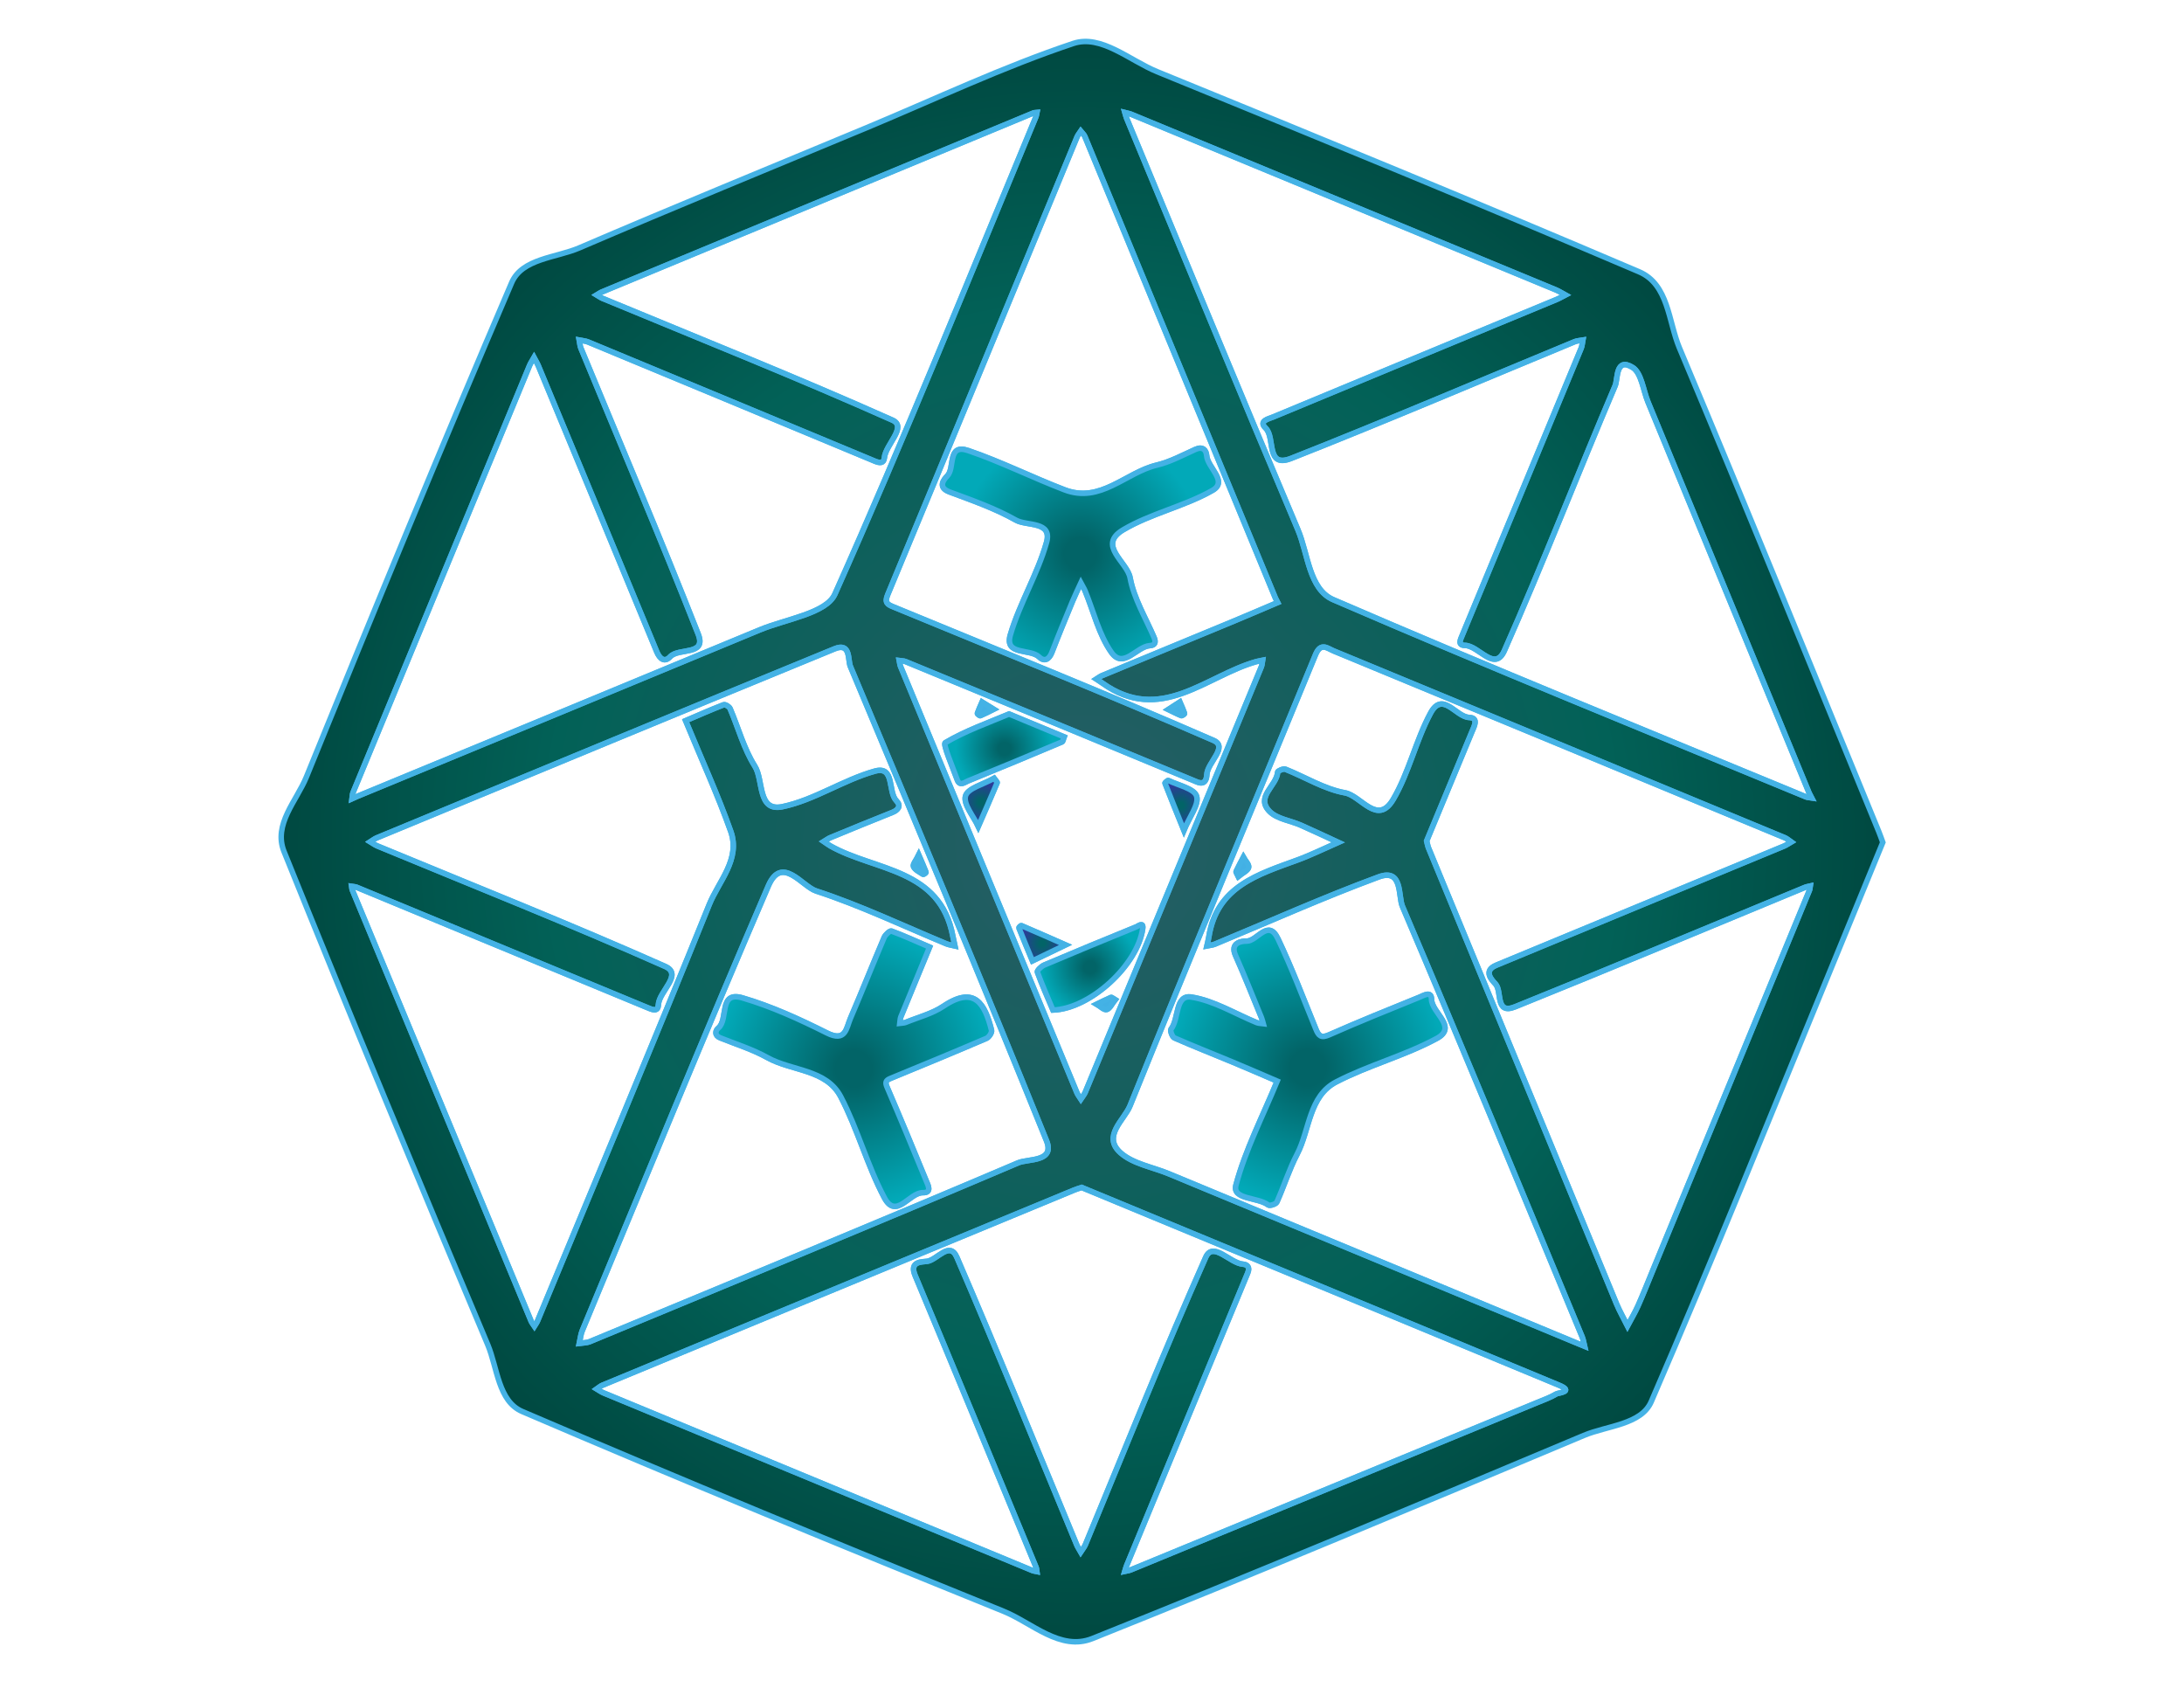 <?xml version="1.0" encoding="utf-8"?>
<!-- Generator: Adobe Illustrator 16.0.0, SVG Export Plug-In . SVG Version: 6.00 Build 0)  -->
<!DOCTYPE svg PUBLIC "-//W3C//DTD SVG 1.1//EN" "http://www.w3.org/Graphics/SVG/1.1/DTD/svg11.dtd">
<svg version="1.1" id="Layer_1" xmlns="http://www.w3.org/2000/svg" xmlns:xlink="http://www.w3.org/1999/xlink" x="0px" y="0px"
	 width="792px" height="612px" viewBox="0 0 792 612" enable-background="new 0 0 792 612" xml:space="preserve">
<path fill-rule="evenodd" clip-rule="evenodd" fill="none" d="M1234.594,1418.092c0.111-0.352,0.306-0.956,0.498-1.561
	c0.089,0.234,0.283,0.486,0.249,0.7c-0.141,0.872-0.351,1.732-0.535,2.598C1234.748,1419.353,1234.689,1418.877,1234.594,1418.092z"
	/>
<path fill-rule="evenodd" clip-rule="evenodd" fill="none" d="M1238.555,1418.128c-0.104,0.724-0.168,1.169-0.232,1.613
	c-0.186-0.843-0.397-1.681-0.535-2.531c-0.032-0.194,0.191-0.431,0.298-0.646
	C1238.264,1417.159,1238.443,1417.756,1238.555,1418.128z"/>
<path fill-rule="evenodd" clip-rule="evenodd" fill="none" d="M1241.207,1417.309c-0.255-0.127-0.409-0.203-0.563-0.28
	c0.198-0.22,0.396-0.44,0.595-0.662c0.145,0.21,0.289,0.42,0.434,0.63C1241.537,1417.088,1241.401,1417.178,1241.207,1417.309z"/>
<path fill-rule="evenodd" clip-rule="evenodd" fill="none" d="M1233.336,1418.697c-0.063,0.398-0.123,0.79-0.182,1.182
	c-0.081-0.427-0.225-0.852-0.225-1.278c0-0.428,0.142-0.856,0.221-1.285C1233.214,1417.773,1233.277,1418.232,1233.336,1418.697z"/>
<g>
	<radialGradient id="SVGID_1_" cx="392.374" cy="305.177" r="290.266" gradientUnits="userSpaceOnUse">
		<stop  offset="0.133" style="stop-color:#215E62"/>
		<stop  offset="0.667" style="stop-color:#026157"/>
		<stop  offset="1" style="stop-color:#004941"/>
	</radialGradient>
	
		<path fill-rule="evenodd" clip-rule="evenodd" fill="url(#SVGID_1_)" stroke="#44B2E5" stroke-width="2" stroke-miterlimit="10" d="
		M682.777,305.44c-6.549,15.954-13.087,31.924-19.657,47.885c-21.281,51.697-42.122,103.589-64.313,154.893
		c-3.624,8.372-15.977,8.705-24.431,12.255c-59.274,24.887-118.56,49.769-178.24,73.654c-11.637,4.657-21.867-5.707-32.274-9.914
		c-58.376-23.601-116.607-47.593-174.476-72.409c-8.722-3.74-8.993-15.866-12.521-24.241
		C151.826,428.14,127.129,368.564,103,308.766c-3.972-9.844,4.592-18.394,8.13-27.09c24.365-59.897,48.931-119.725,74.407-179.155
		c3.784-8.83,16.054-9,24.548-12.646c34.579-14.843,69.417-29.081,104.155-43.554c24.927-10.386,49.428-22.034,74.973-30.567
		c10.081-3.366,20.434,6.164,30.428,10.246c58.385,23.84,116.731,47.793,174.734,72.537c10.754,4.586,10.623,18.042,14.639,27.598
		c24.504,58.308,48.293,116.912,72.316,175.422C681.826,302.76,682.243,303.997,682.777,305.44z M517.358,304.912
		c0.284,1.088,0.39,1.849,0.672,2.535c22.706,55.095,45.421,110.188,68.172,165.266c1.143,2.761,2.654,5.369,3.988,8.049
		c1.288-2.426,2.712-4.791,3.827-7.293c1.899-4.271,3.61-8.624,5.395-12.946c18.924-45.899,37.849-91.798,56.757-137.704
		c0.194-0.467,0.178-1.018,0.263-1.529c-0.615,0.146-1.264,0.213-1.837,0.451c-35.04,14.479-70.001,29.148-105.161,43.319
		c-7.325,2.956-4.625-5.547-7.111-8.275c-1.163-1.272-4.723-4.737,0.299-6.811c34.786-14.369,69.557-28.775,104.323-43.188
		c0.911-0.378,1.728-0.984,2.587-1.484c-0.745-0.517-1.427-1.187-2.243-1.525c-54.529-22.609-109.064-45.204-163.624-67.74
		c-2.326-0.962-4.715-3.26-6.629,1.398c-22.397,54.517-45.183,108.876-67.25,163.526c-2.088,5.172-10.252,11.056-3.371,17.093
		c4.534,3.979,11.562,5.104,17.455,7.551c48.983,20.317,97.959,40.644,146.939,60.97c1.267,0.524,2.535,1.047,3.801,1.568
		c-0.274-1.123-0.407-2.306-0.846-3.361c-21.608-52.094-43.085-104.243-65.192-156.125c-1.609-3.775,0.178-13.936-8.642-10.681
		c-20.056,7.4-39.606,16.18-59.375,24.367c-0.898,0.372-1.927,0.422-2.894,0.622c0.238-1.071,0.534-2.132,0.702-3.215
		c2.882-18.414,17.935-22.699,32.253-27.965c4.993-1.836,9.784-4.221,14.667-6.354c-4.524-2.085-9.024-4.231-13.584-6.237
		c-3.778-1.662-8.552-2.233-11.252-4.924c-5.339-5.32,2.571-9.303,2.876-14.304c0.025-0.44,2.076-1.349,2.796-1.063
		c7.232,2.877,14.154,7.238,21.63,8.57c5.796,1.033,11.782,12.103,17.514,2.324c5.686-9.699,8.156-21.246,13.494-31.2
		c4.393-8.195,9.177,1.345,14.013,1.55c3.597,0.15,1.796,3.276,0.985,5.239C528.281,278.65,522.763,291.897,517.358,304.912z
		 M248.625,261.316c4.604-1.963,9.157-3.987,13.802-5.778c0.544-0.21,2.028,0.675,2.328,1.375c2.994,6.984,4.981,14.572,8.979,20.9
		c3.223,5.102,0.883,16.582,9.985,14.691c11.554-2.401,22.024-9.68,33.51-12.891c7.393-2.067,4.604,7.467,7.882,10.796
		c1.707,1.736,0.717,3.284-1.559,4.184c-7.502,2.967-14.96,6.052-22.42,9.129c-0.839,0.347-1.577,0.935-2.364,1.411
		c0.801,0.543,1.57,1.146,2.409,1.62c16.131,9.101,39.772,8.021,44.368,32.754c0.216,1.158,0.494,2.307,0.743,3.46
		c-1.055-0.252-2.167-0.366-3.156-0.777c-15.688-6.513-31.098-13.874-47.194-19.136c-5.076-1.659-12.413-13.199-17.318-1.805
		c-23.039,53.513-45.104,107.443-67.475,161.242c-0.592,1.422-0.706,3.044-1.042,4.569c1.257-0.182,2.618-0.112,3.755-0.582
		c51.838-21.486,103.715-42.88,155.352-64.841c3.64-1.546,13.436-0.243,10.286-8.037c-23.235-57.522-47.145-114.774-71.132-171.988
		c-0.955-2.277,0.207-8.79-5.708-6.361c-55.39,22.728-110.696,45.656-166.019,68.548c-0.833,0.345-1.561,0.951-2.337,1.435
		c0.841,0.504,1.634,1.123,2.53,1.493c34.841,14.434,69.903,28.365,104.355,43.674c6.624,2.946-2.166,8.984-2.432,13.915
		c-0.15,2.787-2.323,1.729-4.051,1.014c-35.107-14.559-70.224-29.087-105.347-43.602c-0.553-0.228-1.204-0.218-1.808-0.316
		c0.07,0.444,0.053,0.924,0.221,1.327c21.599,52.104,43.21,104.206,64.84,156.298c0.273,0.658,0.784,1.22,1.183,1.826
		c0.384-0.631,0.86-1.222,1.139-1.896c20.839-50.291,41.888-100.497,62.27-150.971c3.425-8.481,11.406-16.387,7.792-26.563
		C260.319,288.275,254.488,275.526,248.625,261.316z M392.246,430.565c-1.063,0.362-1.871,0.585-2.641,0.903
		c-57.067,23.6-114.129,47.201-171.184,70.826c-0.725,0.3-1.331,0.884-1.993,1.335c0.797,0.472,1.549,1.053,2.396,1.404
		c51.839,21.485,103.685,42.952,155.536,64.409c0.505,0.208,1.076,0.248,1.617,0.364c-0.074-0.488-0.053-1.017-0.235-1.463
		c-14.597-35.298-29.147-70.614-43.883-105.853c-2.207-5.277,2.617-4.885,4.396-5.151c3.639-0.548,8.146-7.477,10.741-1.463
		c14.908,34.555,29.036,69.447,43.447,104.217c0.383,0.925,0.97,1.768,1.462,2.646c0.576-0.896,1.308-1.729,1.71-2.697
		c14.417-34.771,28.353-69.751,43.624-104.144c2.643-5.951,8.739,2.096,13.491,2.48c1.52,0.123,2.646,1.012,1.747,3.173
		c-14.69,35.36-29.309,70.752-43.928,106.142c-0.27,0.651-0.42,1.354-0.627,2.03c0.706-0.16,1.451-0.221,2.106-0.49
		c49.081-20.188,98.155-40.391,147.226-60.601c2.422-0.998,4.924-1.882,7.152-3.214c0.651-0.39,6.601-0.812,0.916-3.174
		c-41.851-17.402-83.747-34.704-125.626-52.038C423.84,443.646,407.988,437.081,392.246,430.565z M656.974,289.299
		c-0.545-1.054-0.791-1.458-0.968-1.885c-19.458-47.204-38.912-94.41-58.365-141.616c-1.784-4.325-2.373-10.57-5.595-12.569
		c-6.216-3.854-5.312,4.236-6.329,6.625c-13.592,31.941-26.129,64.34-40.178,96.072c-3.502,7.905-9.298-1.859-14.311-1.912
		c-2.68-0.028-1.629-2.075-1.016-3.553c14.4-34.725,28.804-69.449,43.175-104.186c0.376-0.906,0.402-1.956,0.589-2.938
		c-0.975,0.175-2.021,0.178-2.917,0.549c-34.261,14.166-68.365,28.719-102.843,42.323c-9.303,3.669-5.683-7.517-9.236-10.96
		c-2.712-2.624,1.081-3.373,2.735-4.062c34.231-14.241,68.497-28.402,102.747-42.595c1.103-0.457,2.131-1.084,3.193-1.632
		c-1.132-0.619-2.213-1.348-3.396-1.838c-51.344-21.246-102.694-42.476-154.049-63.69c-0.716-0.296-1.512-0.406-2.27-0.603
		c0.203,0.694,0.346,1.415,0.623,2.078c20.646,49.763,41.134,99.594,62.121,149.215c3.702,8.755,4.021,21.519,12.797,25.312
		c56.847,24.573,114.259,47.844,171.49,71.527C655.451,289.158,656.014,289.143,656.974,289.299z M127.682,289.597
		c1.081-0.485,1.505-0.69,1.939-0.87c48.651-20.108,97.321-40.167,145.938-60.358c9.461-3.928,24.092-5.958,27.212-12.941
		c25.521-57.133,48.878-115.233,72.883-173.043c0.204-0.489,0.235-1.048,0.349-1.573c-0.423,0.047-0.885,0.001-1.261,0.157
		c-52.158,21.615-104.309,43.245-156.456,64.888c-0.665,0.277-1.258,0.729-1.884,1.098c0.707,0.418,1.373,0.929,2.124,1.24
		c35.105,14.57,70.422,28.667,105.12,44.148c5.424,2.421-2.478,8.813-2.947,13.682c-0.202,2.085-1.782,1.883-3.443,1.19
		c-34.649-14.435-69.312-28.838-103.985-43.213c-0.985-0.408-2.123-0.452-3.19-0.667c0.186,0.981,0.208,2.03,0.583,2.934
		c14.247,34.524,28.878,68.896,42.536,103.651c3.125,7.954-7.083,4.849-10.178,8.21c-1.979,2.149-3.77,0.832-4.876-1.854
		c-14.239-34.531-28.56-69.031-42.877-103.531c-0.444-1.072-1.072-2.066-1.613-3.097c-0.55,0.977-1.211,1.907-1.636,2.935
		c-21.353,51.596-42.688,103.199-64.004,154.809C127.774,287.973,127.814,288.668,127.682,289.597z M463.327,218.469
		c-0.505-0.995-0.697-1.323-0.84-1.67c-23.025-55.781-46.045-111.564-69.092-167.336c-0.295-0.71-0.979-1.259-1.478-1.884
		c-0.455,0.695-1.03,1.34-1.342,2.093c-22.874,55.335-45.696,110.69-68.669,165.983c-1.193,2.872-0.075,3.513,2.039,4.385
		c38.775,15.997,77.695,31.667,116.137,48.429c5.439,2.37-2.194,7.964-2.445,12.39c-0.07,1.25-0.391,3.989-3.597,2.659
		c-35.186-14.617-70.418-29.124-105.648-43.632c-0.685-0.282-1.504-0.237-2.26-0.344c0.143,0.706,0.173,1.459,0.443,2.112
		c21.298,51.521,42.615,103.033,63.95,154.538c0.343,0.827,0.954,1.546,1.438,2.315c0.542-0.823,1.229-1.583,1.599-2.478
		c21.306-51.411,42.588-102.833,63.849-154.262c0.296-0.715,0.288-1.556,0.426-2.336c-0.771,0.159-1.554,0.268-2.307,0.481
		c-18.228,5.146-34.697,22.853-55.752,7.787c-0.716-0.513-1.467-0.975-2.204-1.46c0.689-0.429,1.332-0.965,2.069-1.271
		c15.867-6.578,31.75-13.117,47.614-19.694C452.619,223.053,457.944,220.751,463.327,218.469z"/>
	<path fill-rule="evenodd" clip-rule="evenodd" fill="none" stroke="#44B2E5" stroke-width="2" stroke-miterlimit="10" d="
		M517.358,304.912c5.404-13.015,10.923-26.262,16.396-39.527c0.811-1.963,2.611-5.089-0.985-5.239
		c-4.836-0.205-9.62-9.745-14.013-1.55c-5.338,9.954-7.809,21.501-13.494,31.2c-5.731,9.779-11.718-1.291-17.514-2.324
		c-7.476-1.332-14.397-5.693-21.63-8.57c-0.72-0.287-2.771,0.623-2.796,1.063c-0.305,5.001-8.215,8.984-2.876,14.304
		c2.7,2.691,7.474,3.262,11.252,4.924c4.56,2.006,9.06,4.152,13.584,6.237c-4.883,2.133-9.674,4.518-14.667,6.354
		c-14.318,5.266-29.371,9.551-32.253,27.965c-0.168,1.083-0.464,2.144-0.702,3.215c0.967-0.2,1.995-0.25,2.894-0.622
		c19.769-8.188,39.319-16.967,59.375-24.367c8.819-3.255,7.032,6.905,8.642,10.681c22.107,51.882,43.584,104.031,65.192,156.125
		c0.438,1.056,0.571,2.238,0.846,3.361c-1.266-0.521-2.534-1.044-3.801-1.568c-48.98-20.326-97.956-40.652-146.939-60.97
		c-5.894-2.446-12.921-3.571-17.455-7.551c-6.881-6.037,1.283-11.921,3.371-17.093c22.067-54.649,44.853-109.009,67.25-163.526
		c1.914-4.658,4.303-2.36,6.629-1.398c54.56,22.536,109.095,45.13,163.624,67.74c0.816,0.339,1.498,1.009,2.243,1.525
		c-0.859,0.5-1.676,1.106-2.587,1.484c-34.767,14.413-69.537,28.819-104.323,43.188c-5.021,2.073-1.462,5.538-0.299,6.811
		c2.486,2.729-0.214,11.231,7.111,8.275c35.16-14.171,70.121-28.841,105.161-43.319c0.573-0.238,1.222-0.305,1.837-0.451
		c-0.085,0.512-0.068,1.063-0.263,1.529c-18.908,45.906-37.833,91.805-56.757,137.704c-1.784,4.322-3.495,8.676-5.395,12.946
		c-1.115,2.502-2.539,4.867-3.827,7.293c-1.334-2.68-2.846-5.288-3.988-8.049c-22.751-55.077-45.466-110.171-68.172-165.266
		C517.748,306.761,517.643,306,517.358,304.912z M463.169,392.001c-5.33,12.91-11.541,24.927-14.965,37.689
		c-1.441,5.362,7.906,4.306,11.73,7.236c0.511,0.393,2.777-0.331,3.095-1.044c2.569-5.738,4.442-11.816,7.339-17.367
		c4.619-8.851,4.233-21.057,14.181-26.22c11.736-6.095,24.89-9.496,36.497-15.784c7.647-4.144-1.843-9.217-1.933-14.212
		c-0.055-3.112-2.872-1.322-4.357-0.72c-10.956,4.45-21.933,8.863-32.744,13.643c-2.988,1.319-3.845,0.342-4.842-2.096
		c-4.477-10.944-8.654-22.035-13.724-32.703c-3.554-7.487-7.477,0.866-11.385,0.823c-1.884-0.021-6.065,0.588-4.015,5.19
		c3.323,7.46,6.319,15.064,9.432,22.616c0.278,0.672,0.413,1.4,0.613,2.104c-0.779-0.108-1.625-0.056-2.33-0.344
		c-7.908-3.231-15.558-8.008-23.759-9.284c-5.92-0.92-4.397,7.881-7.352,11.662c-0.376,0.479,0.451,2.794,1.218,3.13
		c7.043,3.09,14.213,5.897,21.316,8.854C452.561,387.412,457.897,389.747,463.169,392.001z M449.062,317.799
		c1.609-1.311,3.423-2.085,3.734-3.257c0.265-0.998-1.196-2.456-1.894-3.711c-0.895,1.71-1.835,3.398-2.636,5.149
		C448.135,316.27,448.623,316.841,449.062,317.799z"/>
	<path fill-rule="evenodd" clip-rule="evenodd" fill="none" stroke="#44B2E5" stroke-width="2" stroke-miterlimit="10" d="
		M248.625,261.316c5.863,14.21,11.694,26.959,16.368,40.117c3.614,10.177-4.367,18.082-7.792,26.563
		c-20.382,50.474-41.431,100.68-62.27,150.971c-0.279,0.674-0.755,1.265-1.139,1.896c-0.399-0.606-0.909-1.168-1.183-1.826
		c-21.63-52.092-43.241-104.193-64.84-156.298c-0.168-0.403-0.151-0.883-0.221-1.327c0.604,0.099,1.255,0.089,1.808,0.316
		c35.124,14.515,70.24,29.043,105.347,43.602c1.728,0.716,3.9,1.773,4.051-1.014c0.266-4.931,9.056-10.969,2.432-13.915
		c-34.452-15.309-69.514-29.24-104.355-43.674c-0.896-0.37-1.688-0.989-2.53-1.493c0.776-0.483,1.503-1.09,2.337-1.435
		c55.322-22.892,110.628-45.82,166.019-68.548c5.916-2.429,4.754,4.084,5.708,6.361c23.987,57.214,47.896,114.466,71.132,171.988
		c3.15,7.794-6.646,6.491-10.286,8.037c-51.636,21.961-103.513,43.354-155.352,64.841c-1.138,0.47-2.499,0.4-3.755,0.582
		c0.336-1.525,0.45-3.147,1.042-4.569c22.372-53.799,44.437-107.729,67.475-161.242c4.905-11.395,12.242,0.146,17.318,1.805
		c16.096,5.262,31.506,12.623,47.194,19.136c0.988,0.411,2.101,0.525,3.156,0.777c-0.249-1.153-0.526-2.302-0.743-3.46
		c-4.596-24.733-28.236-23.653-44.368-32.754c-0.839-0.474-1.608-1.077-2.409-1.62c0.787-0.477,1.525-1.064,2.364-1.411
		c7.459-3.077,14.917-6.162,22.42-9.129c2.276-0.9,3.266-2.448,1.559-4.184c-3.278-3.329-0.489-12.863-7.882-10.796
		c-11.486,3.211-21.956,10.49-33.51,12.891c-9.103,1.891-6.763-9.589-9.985-14.691c-3.998-6.328-5.985-13.916-8.979-20.9
		c-0.3-0.699-1.784-1.585-2.328-1.375C257.783,257.329,253.229,259.353,248.625,261.316z M337.102,343.407
		c-4.61-1.989-9.155-4.063-13.825-5.804c-0.541-0.202-2.195,1.277-2.624,2.282c-4.151,9.755-8.063,19.611-12.245,29.354
		c-1.521,3.545-1.657,8.755-8.569,5.291c-9.872-4.951-20.073-9.62-30.631-12.71c-8.711-2.552-4.946,7.801-8.705,10.938
		c-1.085,0.905-1.52,2.666,0.679,3.553c5.744,2.308,11.751,4.168,17.12,7.165c8.825,4.927,21.334,4.149,26.585,14.176
		c6.154,11.756,9.604,24.933,15.827,36.643c4.256,8.007,9.043-1.927,13.973-1.847c3.403,0.058,1.821-2.762,1.159-4.379
		c-4.627-11.288-9.292-22.562-14.115-33.768c-0.805-1.868-0.584-2.553,1.225-3.296c11.629-4.768,23.243-9.577,34.793-14.524
		c0.899-0.386,2.022-2.119,1.819-2.918c-2.405-9.525-6.065-16.34-17.448-8.713c-4.054,2.717-9.08,3.989-13.686,5.867
		c-0.64,0.261-1.404,0.217-2.109,0.313c0.106-0.77,0.057-1.604,0.341-2.302C329.999,360.563,333.38,352.415,337.102,343.407z
		 M333.168,309.996c-0.905,1.872-2.255,3.429-1.901,4.219c0.555,1.234,2.242,1.982,3.518,2.836c0.132,0.088,1.077-0.633,1.035-0.744
		C335.092,314.413,334.269,312.557,333.168,309.996z"/>
	<path fill-rule="evenodd" clip-rule="evenodd" fill="none" stroke="#44B2E5" stroke-width="2" stroke-miterlimit="10" d="
		M392.246,430.565c15.743,6.516,31.594,13.08,47.451,19.643c41.879,17.334,83.775,34.636,125.626,52.038
		c5.685,2.362-0.265,2.784-0.916,3.174c-2.229,1.332-4.73,2.216-7.152,3.214c-49.07,20.21-98.145,40.412-147.226,60.601
		c-0.655,0.27-1.4,0.33-2.106,0.49c0.207-0.677,0.357-1.379,0.627-2.03c14.619-35.39,29.237-70.781,43.928-106.142
		c0.898-2.161-0.228-3.05-1.747-3.173c-4.752-0.385-10.849-8.432-13.491-2.48c-15.271,34.393-29.207,69.373-43.624,104.144
		c-0.402,0.969-1.134,1.801-1.71,2.697c-0.492-0.878-1.079-1.721-1.462-2.646c-14.411-34.77-28.539-69.662-43.447-104.217
		c-2.595-6.014-7.102,0.915-10.741,1.463c-1.78,0.267-6.603-0.126-4.396,5.151c14.736,35.238,29.286,70.555,43.883,105.853
		c0.182,0.446,0.161,0.975,0.235,1.463c-0.542-0.116-1.112-0.156-1.617-0.364c-51.851-21.457-103.696-42.924-155.536-64.409
		c-0.847-0.352-1.599-0.933-2.396-1.404c0.663-0.451,1.269-1.035,1.993-1.335c57.054-23.625,114.117-47.227,171.184-70.826
		C390.375,431.15,391.183,430.928,392.246,430.565z"/>
	<path fill-rule="evenodd" clip-rule="evenodd" fill="none" stroke="#44B2E5" stroke-width="2" stroke-miterlimit="10" d="
		M656.974,289.299c-0.96-0.156-1.522-0.141-2.001-0.338c-57.231-23.683-114.644-46.954-171.49-71.527
		c-8.775-3.792-9.095-16.556-12.797-25.312C449.698,142.5,429.21,92.67,408.564,42.907c-0.277-0.663-0.42-1.383-0.623-2.078
		c0.758,0.197,1.554,0.307,2.27,0.603c51.354,21.214,102.705,42.444,154.049,63.69c1.184,0.491,2.265,1.22,3.396,1.838
		c-1.063,0.548-2.091,1.176-3.193,1.632c-34.25,14.193-68.516,28.354-102.747,42.595c-1.654,0.688-5.447,1.438-2.735,4.062
		c3.554,3.443-0.066,14.629,9.236,10.96c34.478-13.604,68.582-28.157,102.843-42.323c0.896-0.371,1.942-0.374,2.921-0.549
		c-0.19,0.983-0.217,2.032-0.593,2.938c-14.371,34.736-28.774,69.461-43.175,104.186c-0.613,1.478-1.664,3.525,1.016,3.553
		c5.013,0.053,10.809,9.817,14.311,1.912c14.049-31.732,26.586-64.131,40.178-96.072c1.018-2.39,0.113-10.48,6.329-6.625
		c3.222,1.999,3.811,8.244,5.595,12.569c19.453,47.206,38.907,94.413,58.365,141.616
		C656.183,287.841,656.429,288.245,656.974,289.299z"/>
	<path fill-rule="evenodd" clip-rule="evenodd" fill="none" stroke="#44B2E5" stroke-width="2" stroke-miterlimit="10" d="
		M127.682,289.597c0.132-0.928,0.092-1.624,0.332-2.206c21.316-51.61,42.651-103.213,64.004-154.809
		c0.425-1.028,1.086-1.958,1.636-2.935c0.542,1.031,1.169,2.025,1.613,3.097c14.317,34.5,28.638,69,42.877,103.531
		c1.106,2.686,2.896,4.003,4.876,1.854c3.095-3.361,13.303-0.256,10.178-8.21c-13.658-34.755-28.289-69.127-42.536-103.651
		c-0.374-0.903-0.396-1.953-0.583-2.934c1.067,0.214,2.206,0.258,3.19,0.667c34.673,14.375,69.336,28.778,103.985,43.213
		c1.661,0.692,3.241,0.895,3.443-1.19c0.469-4.87,8.371-11.261,2.947-13.682c-34.698-15.481-70.014-29.579-105.12-44.148
		c-0.75-0.311-1.417-0.822-2.124-1.24c0.626-0.368,1.22-0.82,1.884-1.098c52.147-21.643,104.298-43.272,156.456-64.888
		c0.375-0.156,0.838-0.11,1.261-0.157c-0.114,0.525-0.145,1.084-0.349,1.573c-24.004,57.81-47.362,115.91-72.883,173.043
		c-3.12,6.983-17.751,9.013-27.212,12.941c-48.617,20.191-97.287,40.25-145.938,60.358
		C129.187,288.906,128.763,289.112,127.682,289.597z"/>
	<path fill-rule="evenodd" clip-rule="evenodd" fill="none" stroke="#44B2E5" stroke-width="2" stroke-miterlimit="10" d="
		M463.327,218.469c-5.383,2.282-10.708,4.584-16.07,6.805c-15.864,6.577-31.747,13.116-47.614,19.694
		c-0.737,0.306-1.38,0.843-2.069,1.271c0.737,0.485,1.488,0.947,2.204,1.46c21.055,15.066,37.524-2.641,55.752-7.787
		c0.753-0.213,1.535-0.322,2.307-0.481c-0.138,0.781-0.13,1.622-0.426,2.336c-21.261,51.429-42.543,102.851-63.849,154.262
		c-0.37,0.895-1.057,1.654-1.599,2.478c-0.484-0.77-1.094-1.488-1.438-2.315c-21.335-51.505-42.652-103.018-63.95-154.538
		c-0.27-0.653-0.3-1.406-0.443-2.112c0.756,0.107,1.575,0.062,2.26,0.344c35.229,14.508,70.462,29.015,105.648,43.632
		c3.206,1.331,3.526-1.409,3.597-2.659c0.251-4.426,7.885-10.02,2.445-12.39c-38.441-16.762-77.362-32.432-116.137-48.429
		c-2.114-0.872-3.232-1.513-2.039-4.385c22.973-55.293,45.796-110.648,68.669-165.983c0.312-0.753,0.887-1.398,1.342-2.093
		c0.499,0.625,1.182,1.174,1.478,1.884c23.047,55.771,46.067,111.555,69.092,167.336
		C462.63,217.146,462.822,217.475,463.327,218.469z M391.97,211.354c0.711,1.34,1.216,2.119,1.562,2.965
		c3.066,7.464,4.962,15.743,9.478,22.184c4.385,6.252,9.123-2.106,14.02-2.418c1.903-0.123,2.213-1.242,1.463-2.978
		c-3.076-7.155-7.314-14.121-8.676-21.601c-1.051-5.792-12.029-11.766-2.5-17.413c10.072-5.969,22.174-8.477,32.369-14.283
		c5.75-3.274-1.784-8.208-2.119-12.643c-0.15-1.972-1.422-3.401-4.012-2.241c-4.625,2.076-9.2,4.565-14.073,5.724
		c-11.259,2.676-20.359,13.972-33.447,8.955c-11.739-4.5-23.047-10.184-34.924-14.232c-7.698-2.625-4.701,6.292-7.59,9.207
		c-1.144,1.158-3.694,4.11,0.819,5.791c8.174,3.044,16.528,5.943,24.065,10.216c3.935,2.23,13.309,0.279,11.112,8.091
		c-3.227,11.485-9.741,22.035-13.116,33.496c-2.247,7.623,7.169,4.859,10.444,8.048c1.89,1.84,3.624,0.877,4.606-1.678
		c2.395-6.215,4.95-12.369,7.49-18.528C389.809,215.908,390.823,213.86,391.97,211.354z M381.844,366.238
		c13.607-0.478,30.685-16.346,32.533-29.492c0.366-2.618-1.613-0.956-2.25-0.696c-11.191,4.552-22.36,9.165-33.484,13.887
		c-1.042,0.44-2.629,2.034-2.444,2.539C377.943,357.254,380.018,361.908,381.844,366.238z M365.929,258.9
		c-7.796,3.271-15.901,6.122-23.153,10.416c-0.896,0.533,2.686,8.785,4.35,13.404c0.901,2.508,2.725,0.913,3.961,0.411
		c11.367-4.622,22.696-9.335,34.002-14.105c0.446-0.189,0.547-1.206,0.809-1.836C379.331,264.463,372.766,261.739,365.929,258.9z
		 M429.321,301.071c2.04-4.955,5.557-9.382,4.605-12.405c-0.852-2.71-6.606-3.899-10.243-5.665c-0.211-0.103-1.268,0.812-1.207,0.97
		C424.548,289.306,426.707,294.606,429.321,301.071z M374.401,348.401c4.702-2.266,8.354-4.025,12.006-5.784
		c-5.344-2.35-10.688-4.707-16.055-7.002c-0.15-0.064-0.915,0.68-0.854,0.834C371.058,340.371,372.686,344.265,374.401,348.401z
		 M360.482,282.21c-3.869,2.207-9.554,3.609-10.35,6.403c-0.854,3.001,2.892,7.309,4.627,11.045
		c2.294-5.272,4.604-10.539,6.837-15.838C361.698,283.585,361.082,283.052,360.482,282.21z M356.14,254.563
		c-0.682,1.579-1.273,2.835-1.723,4.139c-0.047,0.141,0.867,0.897,1.094,0.801c1.651-0.697,3.24-1.542,4.85-2.34
		C359.139,256.409,357.916,255.657,356.14,254.563z M427.865,254.539c-1.784,1.155-2.996,1.937-4.202,2.717
		c1.569,0.76,3.121,1.576,4.734,2.228c0.271,0.108,1.228-0.634,1.187-0.752C429.138,257.422,428.557,256.161,427.865,254.539z
		 M404.399,362.497c-0.753-0.438-1.258-0.941-1.501-0.838c-1.76,0.749-3.471,1.624-5.193,2.459c1.229,0.711,2.674,2.199,3.632,1.934
		C402.504,365.727,403.258,363.924,404.399,362.497z"/>
	<radialGradient id="SVGID_2_" cx="474.29" cy="387.172" r="49.799" gradientUnits="userSpaceOnUse">
		<stop  offset="0.133" style="stop-color:#026467"/>
		<stop  offset="1" style="stop-color:#02A9B8"/>
	</radialGradient>
	
		<path fill-rule="evenodd" clip-rule="evenodd" fill="url(#SVGID_2_)" stroke="#44B2E5" stroke-width="2" stroke-miterlimit="10" d="
		M463.169,392.001c-5.271-2.254-10.608-4.589-15.983-6.826c-7.104-2.956-14.273-5.764-21.316-8.854
		c-0.767-0.336-1.594-2.65-1.218-3.13c2.954-3.781,1.432-12.582,7.352-11.662c8.201,1.276,15.851,6.053,23.759,9.284
		c0.705,0.288,1.551,0.235,2.33,0.344c-0.2-0.703-0.335-1.432-0.613-2.104c-3.112-7.552-6.108-15.156-9.432-22.616
		c-2.051-4.603,2.131-5.212,4.015-5.19c3.908,0.043,7.831-8.311,11.385-0.823c5.069,10.668,9.247,21.759,13.724,32.703
		c0.997,2.438,1.854,3.415,4.842,2.096c10.812-4.779,21.788-9.192,32.744-13.643c1.485-0.603,4.303-2.393,4.357,0.72
		c0.09,4.995,9.58,10.068,1.933,14.212c-11.607,6.288-24.761,9.689-36.497,15.784c-9.947,5.163-9.562,17.369-14.181,26.22
		c-2.896,5.551-4.77,11.629-7.339,17.367c-0.317,0.713-2.584,1.437-3.095,1.044c-3.824-2.931-13.172-1.874-11.73-7.236
		C451.628,416.928,457.839,404.911,463.169,392.001z"/>
	<path fill-rule="evenodd" clip-rule="evenodd" fill="#43B0E4" stroke="#44B2E5" stroke-width="2" stroke-miterlimit="10" d="
		M449.062,317.799c-0.438-0.958-0.927-1.529-0.795-1.818c0.801-1.751,1.741-3.439,2.636-5.149c0.697,1.255,2.158,2.713,1.894,3.711
		C452.484,315.714,450.671,316.488,449.062,317.799z"/>
	<radialGradient id="SVGID_3_" cx="309.601" cy="387.501" r="49.954" gradientUnits="userSpaceOnUse">
		<stop  offset="0.133" style="stop-color:#026467"/>
		<stop  offset="1" style="stop-color:#02A9B8"/>
	</radialGradient>
	
		<path fill-rule="evenodd" clip-rule="evenodd" fill="url(#SVGID_3_)" stroke="#44B2E5" stroke-width="2" stroke-miterlimit="10" d="
		M337.102,343.407c-3.722,9.008-7.104,17.155-10.436,25.322c-0.284,0.697-0.235,1.532-0.341,2.302
		c0.705-0.096,1.469-0.052,2.109-0.313c4.606-1.878,9.632-3.15,13.686-5.867c11.382-7.627,15.042-0.813,17.448,8.713
		c0.204,0.799-0.92,2.532-1.819,2.918c-11.551,4.947-23.164,9.757-34.793,14.524c-1.809,0.743-2.03,1.428-1.225,3.296
		c4.823,11.206,9.488,22.479,14.115,33.768c0.662,1.617,2.245,4.437-1.159,4.379c-4.929-0.08-9.716,9.854-13.973,1.847
		c-6.223-11.71-9.673-24.887-15.827-36.643c-5.25-10.026-17.76-9.249-26.585-14.176c-5.369-2.997-11.376-4.857-17.12-7.165
		c-2.199-0.887-1.764-2.647-0.679-3.553c3.759-3.138-0.006-13.49,8.705-10.938c10.558,3.09,20.759,7.759,30.631,12.71
		c6.912,3.464,7.048-1.746,8.569-5.291c4.183-9.743,8.094-19.6,12.245-29.354c0.429-1.005,2.083-2.484,2.624-2.282
		C327.947,339.344,332.492,341.418,337.102,343.407z"/>
	<path fill-rule="evenodd" clip-rule="evenodd" fill="#43B0E4" stroke="#44B2E5" stroke-width="2" stroke-miterlimit="10" d="
		M333.168,309.996c1.101,2.561,1.924,4.417,2.651,6.311c0.042,0.111-0.902,0.832-1.035,0.744c-1.275-0.854-2.963-1.602-3.518-2.836
		C330.913,313.425,332.263,311.868,333.168,309.996z"/>
	<radialGradient id="SVGID_4_" cx="391.802" cy="200.843" r="44.572" gradientUnits="userSpaceOnUse">
		<stop  offset="0.133" style="stop-color:#026467"/>
		<stop  offset="1" style="stop-color:#02A9B8"/>
	</radialGradient>
	
		<path fill-rule="evenodd" clip-rule="evenodd" fill="url(#SVGID_4_)" stroke="#44B2E5" stroke-width="2" stroke-miterlimit="10" d="
		M391.97,211.354c-1.147,2.507-2.162,4.555-3.028,6.662c-2.54,6.159-5.095,12.313-7.49,18.528c-0.983,2.556-2.717,3.519-4.606,1.678
		c-3.274-3.189-12.69-0.426-10.444-8.048c3.375-11.46,9.889-22.01,13.116-33.496c2.197-7.812-7.178-5.861-11.112-8.091
		c-7.537-4.272-15.891-7.171-24.065-10.216c-4.514-1.681-1.963-4.632-0.819-5.791c2.889-2.915-0.108-11.832,7.59-9.207
		c11.876,4.049,23.185,9.732,34.924,14.232c13.087,5.017,22.188-6.279,33.447-8.955c4.873-1.159,9.448-3.648,14.073-5.724
		c2.59-1.16,3.861,0.27,4.012,2.241c0.335,4.435,7.869,9.369,2.119,12.643c-10.195,5.806-22.297,8.314-32.369,14.283
		c-9.529,5.646,1.449,11.621,2.5,17.413c1.361,7.48,5.6,14.446,8.676,21.601c0.75,1.736,0.44,2.855-1.463,2.978
		c-4.896,0.312-9.635,8.67-14.02,2.418c-4.516-6.441-6.412-14.72-9.478-22.184C393.186,213.473,392.681,212.693,391.97,211.354z"/>
	<radialGradient id="SVGID_5_" cx="395.303" cy="350.765" r="17.392" gradientUnits="userSpaceOnUse">
		<stop  offset="0.133" style="stop-color:#026467"/>
		<stop  offset="1" style="stop-color:#02A9B8"/>
	</radialGradient>
	
		<path fill-rule="evenodd" clip-rule="evenodd" fill="url(#SVGID_5_)" stroke="#44B2E5" stroke-width="2" stroke-miterlimit="10" d="
		M381.844,366.238c-1.826-4.33-3.901-8.984-5.645-13.763c-0.185-0.505,1.403-2.099,2.444-2.539
		c11.124-4.722,22.292-9.335,33.484-13.887c0.637-0.26,2.616-1.922,2.25,0.696C412.528,349.893,395.451,365.761,381.844,366.238z"/>
	<radialGradient id="SVGID_6_" cx="364.266" cy="271.497" r="17.701" gradientUnits="userSpaceOnUse">
		<stop  offset="0.133" style="stop-color:#026467"/>
		<stop  offset="1" style="stop-color:#02A9B8"/>
	</radialGradient>
	
		<path fill-rule="evenodd" clip-rule="evenodd" fill="url(#SVGID_6_)" stroke="#44B2E5" stroke-width="2" stroke-miterlimit="10" d="
		M365.929,258.9c6.837,2.839,13.402,5.563,19.969,8.29c-0.262,0.63-0.362,1.647-0.809,1.836
		c-11.306,4.77-22.635,9.483-34.002,14.105c-1.236,0.501-3.06,2.097-3.961-0.411c-1.665-4.62-5.246-12.872-4.35-13.404
		C350.027,265.021,358.133,262.171,365.929,258.9z"/>
	<radialGradient id="SVGID_7_" cx="428.28" cy="292.032" r="7.597" gradientUnits="userSpaceOnUse">
		<stop  offset="0.133" style="stop-color:#026467"/>
		<stop  offset="1" style="stop-color:#2B3C98"/>
	</radialGradient>
	
		<path fill-rule="evenodd" clip-rule="evenodd" fill="url(#SVGID_7_)" stroke="#44B2E5" stroke-width="2" stroke-miterlimit="10" d="
		M429.321,301.071c-2.614-6.465-4.773-11.766-6.845-17.1c-0.061-0.158,0.996-1.073,1.207-0.97c3.637,1.766,9.392,2.955,10.243,5.665
		C434.878,291.689,431.361,296.116,429.321,301.071z"/>
	<radialGradient id="SVGID_8_" cx="377.952" cy="342.006" r="7.497" gradientUnits="userSpaceOnUse">
		<stop  offset="0.133" style="stop-color:#026467"/>
		<stop  offset="1" style="stop-color:#2B3C98"/>
	</radialGradient>
	
		<path fill-rule="evenodd" clip-rule="evenodd" fill="url(#SVGID_8_)" stroke="#44B2E5" stroke-width="2" stroke-miterlimit="10" d="
		M374.401,348.401c-1.715-4.137-3.343-8.03-4.902-11.952c-0.061-0.154,0.703-0.898,0.854-0.834
		c5.368,2.295,10.711,4.652,16.055,7.002C382.755,344.376,379.103,346.136,374.401,348.401z"/>
	<radialGradient id="SVGID_9_" cx="355.808" cy="290.935" r="7.408" gradientUnits="userSpaceOnUse">
		<stop  offset="0.133" style="stop-color:#026467"/>
		<stop  offset="1" style="stop-color:#2B3C98"/>
	</radialGradient>
	
		<path fill-rule="evenodd" clip-rule="evenodd" fill="url(#SVGID_9_)" stroke="#44B2E5" stroke-width="2" stroke-miterlimit="10" d="
		M360.482,282.21c0.599,0.842,1.216,1.375,1.115,1.611c-2.233,5.299-4.543,10.566-6.837,15.838
		c-1.736-3.737-5.481-8.044-4.627-11.045C350.929,285.819,356.613,284.417,360.482,282.21z"/>
	<path fill-rule="evenodd" clip-rule="evenodd" fill="#43B0E4" stroke="#44B2E5" stroke-width="2" stroke-miterlimit="10" d="
		M356.14,254.563c1.776,1.094,3,1.846,4.221,2.6c-1.609,0.798-3.198,1.643-4.85,2.34c-0.228,0.097-1.142-0.66-1.094-0.801
		C354.866,257.398,355.458,256.142,356.14,254.563z"/>
	<path fill-rule="evenodd" clip-rule="evenodd" fill="#43B0E4" stroke="#44B2E5" stroke-width="2" stroke-miterlimit="10" d="
		M427.865,254.539c0.691,1.622,1.272,2.884,1.719,4.193c0.041,0.118-0.916,0.86-1.187,0.752c-1.613-0.651-3.165-1.468-4.734-2.228
		C424.869,256.475,426.081,255.694,427.865,254.539z"/>
	<path fill-rule="evenodd" clip-rule="evenodd" fill="#43B0E4" stroke="#44B2E5" stroke-width="2" stroke-miterlimit="10" d="
		M404.399,362.497c-1.142,1.427-1.896,3.229-3.063,3.555c-0.958,0.266-2.402-1.223-3.632-1.934c1.723-0.835,3.434-1.71,5.193-2.459
		C403.142,361.556,403.646,362.059,404.399,362.497z"/>
</g>
</svg>
